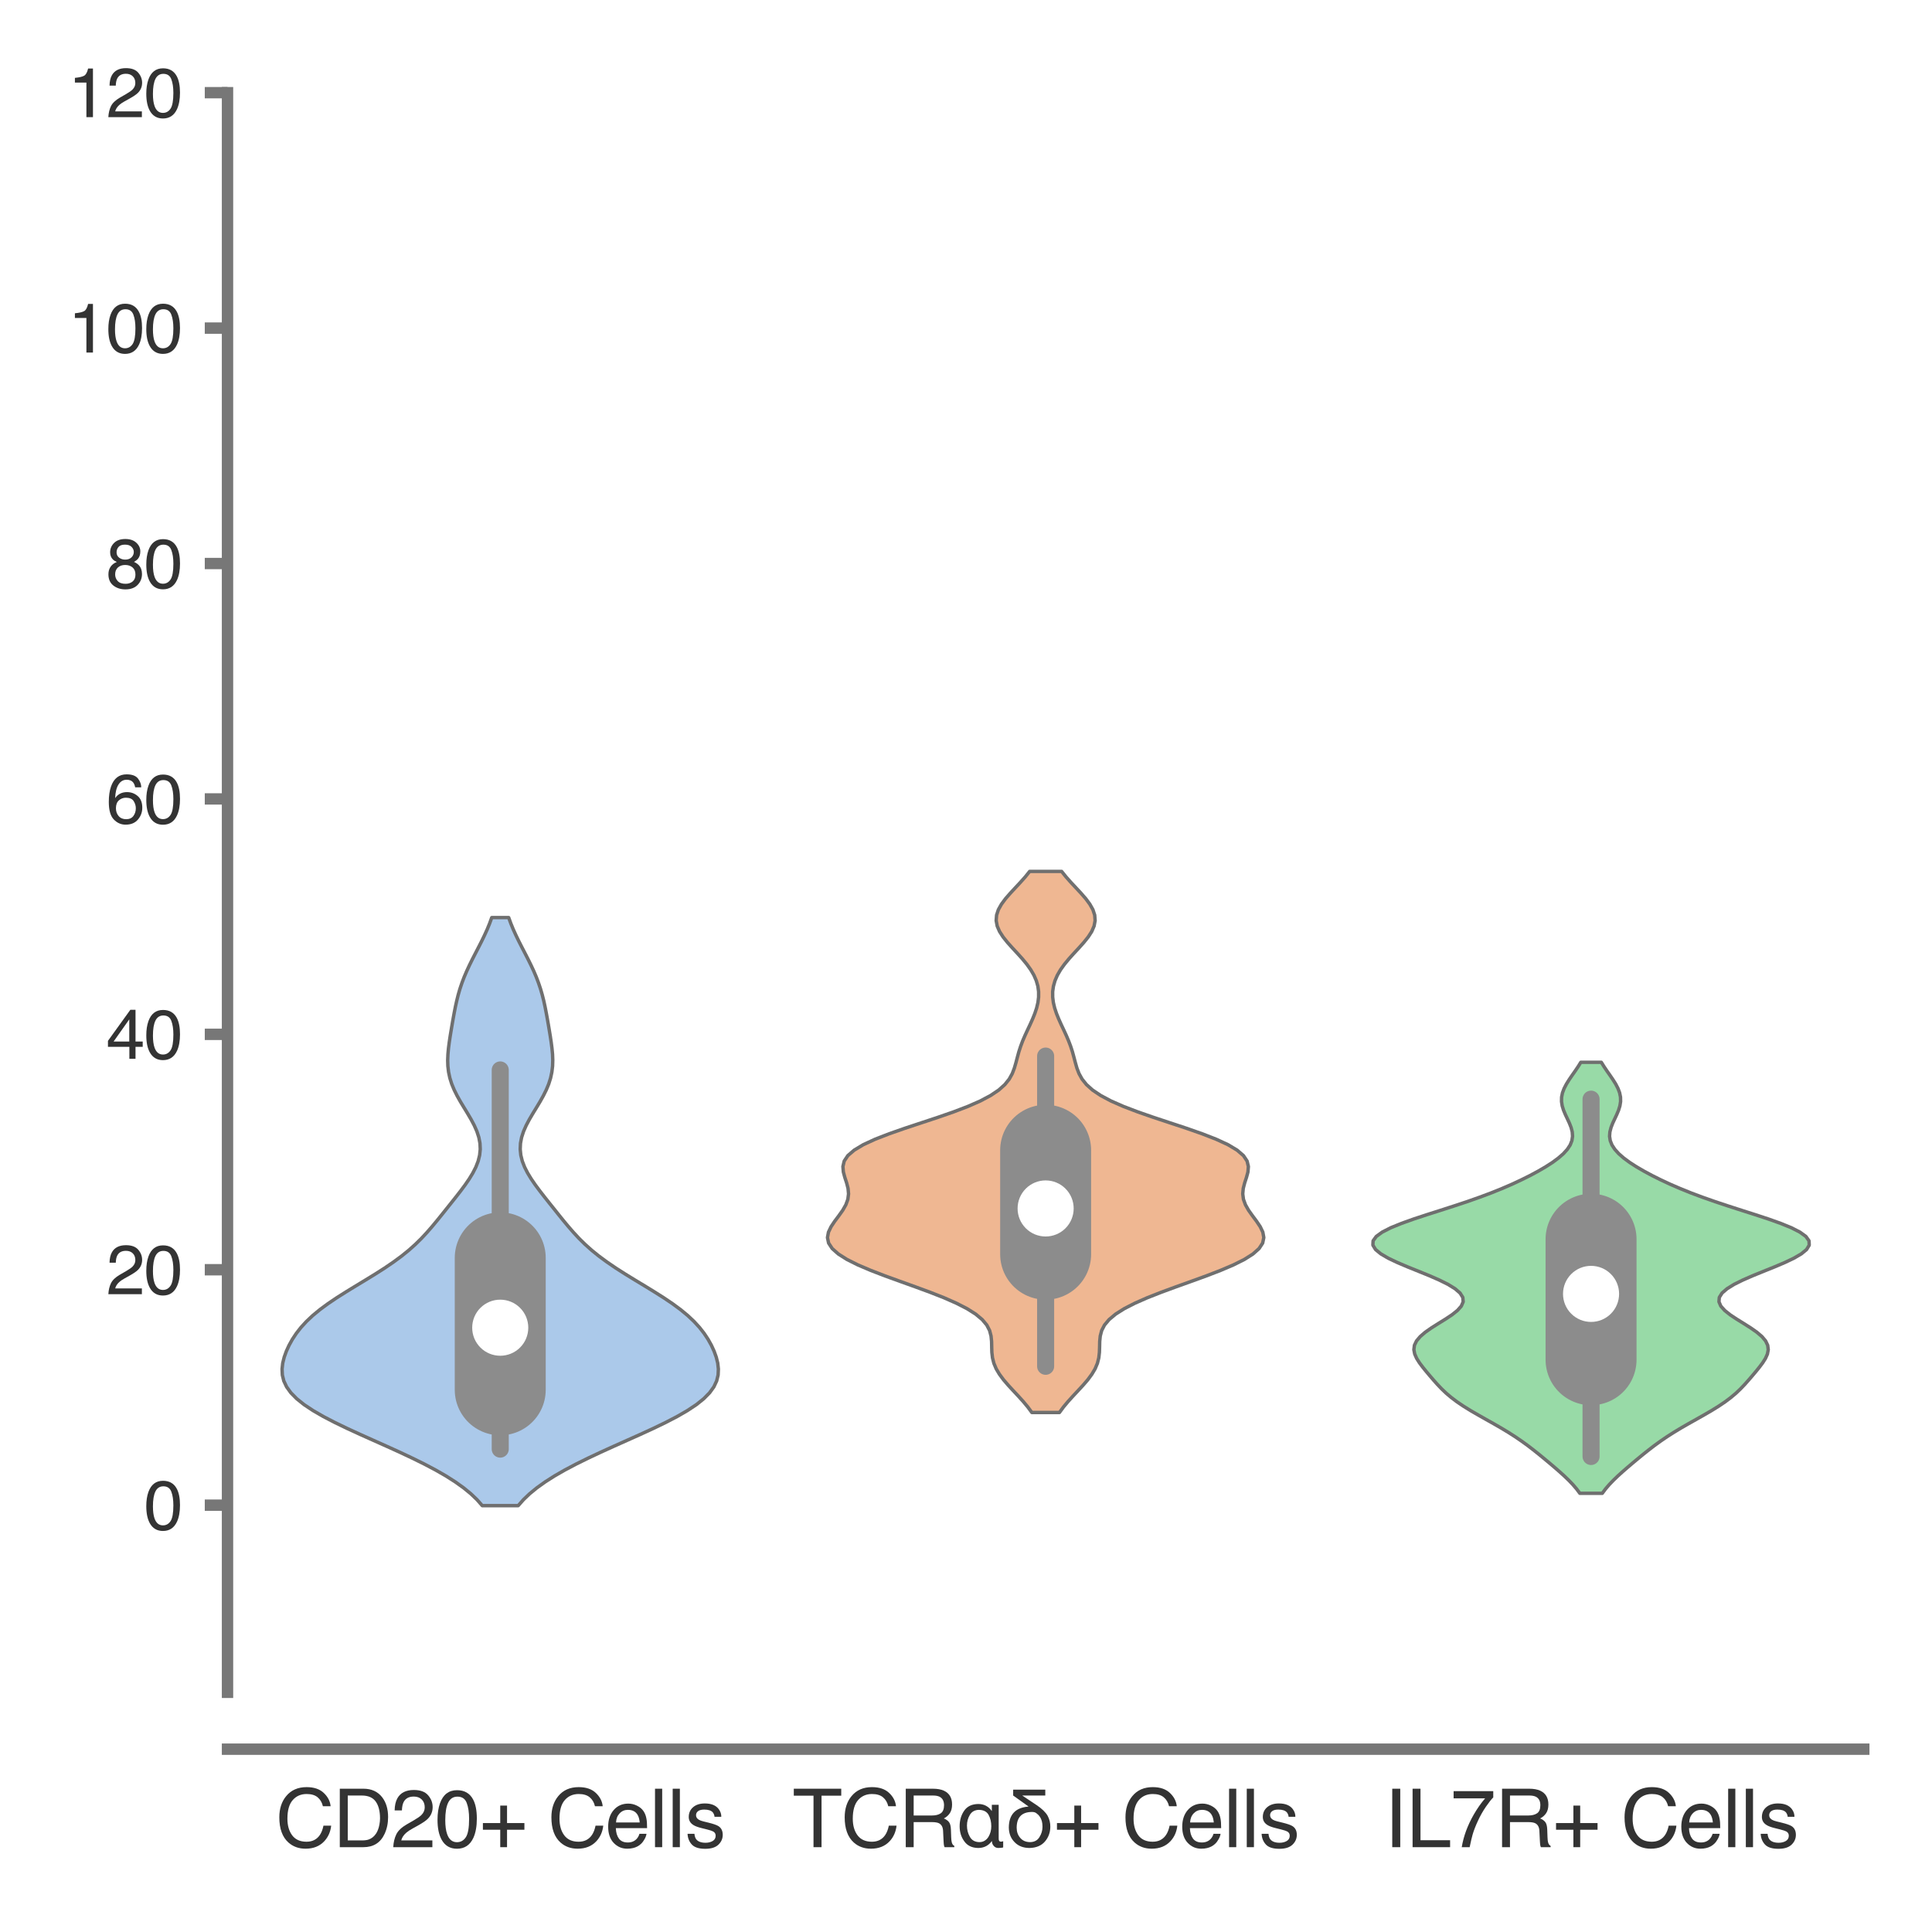<?xml version="1.0" encoding="utf-8" standalone="no"?>
<!DOCTYPE svg PUBLIC "-//W3C//DTD SVG 1.1//EN"
  "http://www.w3.org/Graphics/SVG/1.1/DTD/svg11.dtd">
<svg xmlns:xlink="http://www.w3.org/1999/xlink" width="84.96pt" height="84.96pt" viewBox="0 0 84.96 84.96" xmlns="http://www.w3.org/2000/svg" version="1.1">
 <defs>
  <style type="text/css">*{stroke-linejoin: round; stroke-linecap: butt}</style>
 </defs>
 <g id="figure_1">
  <g id="patch_1">
   <path d="M 0 84.96 
L 84.96 84.96 
L 84.96 0 
L 0 0 
z
" style="fill: #ffffff"/>
  </g>
  <g id="axes_1">
   <g id="patch_2">
    <path d="M 10.005 74.42 
L 81.96 74.42 
L 81.96 4.076 
L 10.005 4.076 
z
" style="fill: #ffffff"/>
   </g>
   <g id="matplotlib.axis_1">
    <g id="xtick_1">
     <g id="text_1">
      <!-- CD20+ Cells -->
      <g style="fill: #333333" transform="translate(12.126 81.23) scale(0.035 -0.035)">
       <defs>
        <path id="Helvetica-43" d="M 2422 4716 
Q 3294 4716 3775 4256 
Q 4256 3797 4309 3213 
L 3703 3213 
Q 3600 3656 3292 3915 
Q 2984 4175 2428 4175 
Q 1750 4175 1333 3698 
Q 916 3222 916 2238 
Q 916 1431 1292 929 
Q 1669 428 2416 428 
Q 3103 428 3463 956 
Q 3653 1234 3747 1688 
L 4353 1688 
Q 4272 963 3816 472 
Q 3269 -119 2341 -119 
Q 1541 -119 997 366 
Q 281 1006 281 2344 
Q 281 3359 819 4009 
Q 1400 4716 2422 4716 
z
M 2297 4716 
L 2297 4716 
z
" transform="scale(0.016)"/>
        <path id="Helvetica-44" d="M 2250 531 
Q 2566 531 2769 597 
Q 3131 719 3363 1066 
Q 3547 1344 3628 1778 
Q 3675 2038 3675 2259 
Q 3675 3113 3336 3584 
Q 2997 4056 2244 4056 
L 1141 4056 
L 1141 531 
L 2250 531 
z
M 516 4591 
L 2375 4591 
Q 3322 4591 3844 3919 
Q 4309 3313 4309 2366 
Q 4309 1634 4034 1044 
Q 3550 0 2369 0 
L 516 0 
L 516 4591 
z
" transform="scale(0.016)"/>
        <path id="Helvetica-32" d="M 200 0 
Q 231 578 439 1006 
Q 647 1434 1250 1784 
L 1850 2131 
Q 2253 2366 2416 2531 
Q 2672 2791 2672 3125 
Q 2672 3516 2437 3745 
Q 2203 3975 1813 3975 
Q 1234 3975 1013 3538 
Q 894 3303 881 2888 
L 309 2888 
Q 319 3472 525 3841 
Q 891 4491 1816 4491 
Q 2584 4491 2939 4075 
Q 3294 3659 3294 3150 
Q 3294 2613 2916 2231 
Q 2697 2009 2131 1694 
L 1703 1456 
Q 1397 1288 1222 1134 
Q 909 863 828 531 
L 3272 531 
L 3272 0 
L 200 0 
z
" transform="scale(0.016)"/>
        <path id="Helvetica-30" d="M 1731 4475 
Q 2600 4475 2988 3759 
Q 3288 3206 3288 2244 
Q 3288 1331 3016 734 
Q 2622 -122 1728 -122 
Q 922 -122 528 578 
Q 200 1163 200 2147 
Q 200 2909 397 3456 
Q 766 4475 1731 4475 
z
M 1725 391 
Q 2163 391 2422 778 
Q 2681 1166 2681 2222 
Q 2681 2984 2493 3476 
Q 2306 3969 1766 3969 
Q 1269 3969 1039 3501 
Q 809 3034 809 2125 
Q 809 1441 956 1025 
Q 1181 391 1725 391 
z
" transform="scale(0.016)"/>
        <path id="Helvetica-2b" d="M 288 1369 
L 288 1894 
L 1650 1894 
L 1650 3266 
L 2184 3266 
L 2184 1894 
L 3547 1894 
L 3547 1369 
L 2184 1369 
L 2184 0 
L 1650 0 
L 1650 1369 
L 288 1369 
z
" transform="scale(0.016)"/>
        <path id="Helvetica-20" transform="scale(0.016)"/>
        <path id="Helvetica-65" d="M 1806 3422 
Q 2163 3422 2497 3255 
Q 2831 3088 3006 2822 
Q 3175 2569 3231 2231 
Q 3281 2000 3281 1494 
L 828 1494 
Q 844 984 1069 676 
Q 1294 369 1766 369 
Q 2206 369 2469 659 
Q 2619 828 2681 1050 
L 3234 1050 
Q 3213 866 3089 639 
Q 2966 413 2813 269 
Q 2556 19 2178 -69 
Q 1975 -119 1719 -119 
Q 1094 -119 659 336 
Q 225 791 225 1609 
Q 225 2416 662 2919 
Q 1100 3422 1806 3422 
z
M 2703 1941 
Q 2669 2306 2544 2525 
Q 2313 2931 1772 2931 
Q 1384 2931 1121 2651 
Q 859 2372 844 1941 
L 2703 1941 
z
M 1753 3428 
L 1753 3428 
z
" transform="scale(0.016)"/>
        <path id="Helvetica-6c" d="M 428 4591 
L 991 4591 
L 991 0 
L 428 0 
L 428 4591 
z
" transform="scale(0.016)"/>
        <path id="Helvetica-73" d="M 747 1050 
Q 772 769 888 619 
Q 1100 347 1625 347 
Q 1938 347 2175 483 
Q 2413 619 2413 903 
Q 2413 1119 2222 1231 
Q 2100 1300 1741 1391 
L 1294 1503 
Q 866 1609 663 1741 
Q 300 1969 300 2372 
Q 300 2847 642 3140 
Q 984 3434 1563 3434 
Q 2319 3434 2653 2991 
Q 2863 2709 2856 2384 
L 2325 2384 
Q 2309 2575 2191 2731 
Q 1997 2953 1519 2953 
Q 1200 2953 1036 2831 
Q 872 2709 872 2509 
Q 872 2291 1088 2159 
Q 1213 2081 1456 2022 
L 1828 1931 
Q 2434 1784 2641 1647 
Q 2969 1431 2969 969 
Q 2969 522 2630 197 
Q 2291 -128 1597 -128 
Q 850 -128 539 211 
Q 228 550 206 1050 
L 747 1050 
z
M 1578 3428 
L 1578 3428 
z
" transform="scale(0.016)"/>
       </defs>
       <use xlink:href="#Helvetica-43"/>
       <use xlink:href="#Helvetica-44" x="72.217"/>
       <use xlink:href="#Helvetica-32" x="144.434"/>
       <use xlink:href="#Helvetica-30" x="200.049"/>
       <use xlink:href="#Helvetica-2b" x="255.664"/>
       <use xlink:href="#Helvetica-20" x="314.062"/>
       <use xlink:href="#Helvetica-43" x="341.846"/>
       <use xlink:href="#Helvetica-65" x="414.062"/>
       <use xlink:href="#Helvetica-6c" x="469.678"/>
       <use xlink:href="#Helvetica-6c" x="491.895"/>
       <use xlink:href="#Helvetica-73" x="514.111"/>
      </g>
     </g>
    </g>
    <g id="xtick_2">
     <g id="text_2">
      <!-- TCRαδ+ Cells -->
      <g style="fill: #333333" transform="translate(34.85 81.23) scale(0.035 -0.035)">
       <defs>
        <path id="Helvetica-54" d="M 3828 4591 
L 3828 4044 
L 2281 4044 
L 2281 0 
L 1650 0 
L 1650 4044 
L 103 4044 
L 103 4591 
L 3828 4591 
z
" transform="scale(0.016)"/>
        <path id="Helvetica-52" d="M 2622 2488 
Q 3059 2488 3314 2663 
Q 3569 2838 3569 3294 
Q 3569 3784 3213 3963 
Q 3022 4056 2703 4056 
L 1184 4056 
L 1184 2488 
L 2622 2488 
z
M 563 4591 
L 2688 4591 
Q 3213 4591 3553 4438 
Q 4200 4144 4200 3353 
Q 4200 2941 4029 2678 
Q 3859 2416 3553 2256 
Q 3822 2147 3958 1969 
Q 4094 1791 4109 1391 
L 4131 775 
Q 4141 513 4175 384 
Q 4231 166 4375 103 
L 4375 0 
L 3613 0 
Q 3581 59 3562 153 
Q 3544 247 3531 516 
L 3494 1281 
Q 3472 1731 3159 1884 
Q 2981 1969 2600 1969 
L 1184 1969 
L 1184 0 
L 563 0 
L 563 4591 
z
" transform="scale(0.016)"/>
        <path id="Helvetica-3b1" d="M 3347 703 
Q 3334 428 3525 434 
Q 3641 434 3700 475 
L 3700 -19 
Q 3628 -44 3513 -50 
Q 3391 -63 3309 -63 
Q 3084 -56 2956 103 
Q 2816 256 2816 475 
L 2803 475 
Q 2413 -63 1734 -63 
Q 1006 -50 647 459 
Q 281 953 281 1644 
Q 281 2350 634 2859 
Q 984 3378 1741 3391 
Q 2413 3391 2797 2847 
L 2809 2847 
L 2809 3328 
L 3347 3328 
L 3347 703 
z
M 1825 397 
Q 2075 397 2253 513 
Q 2425 622 2541 806 
Q 2766 1184 2766 1638 
Q 2766 2144 2559 2528 
Q 2350 2919 1797 2931 
Q 1306 2919 1081 2534 
Q 856 2156 856 1697 
Q 856 1209 1081 819 
Q 1306 409 1825 397 
z
" transform="scale(0.016)"/>
        <path id="Helvetica-3b4" d="M 666 4519 
L 3188 4519 
L 3188 4056 
L 1394 4056 
L 1394 4044 
L 2509 3303 
Q 3134 2881 3372 2469 
Q 3591 2053 3584 1600 
Q 3578 934 3163 447 
Q 2738 -50 1938 -63 
Q 1203 -56 769 403 
Q 331 850 325 1556 
Q 341 3066 1863 3188 
L 1863 3200 
L 666 4056 
L 666 4519 
z
M 1991 397 
Q 2497 403 2731 794 
Q 2969 1166 2969 1606 
Q 2969 1856 2919 2041 
Q 2866 2222 2791 2344 
Q 2713 2463 2638 2541 
Q 2559 2619 2509 2650 
Q 2381 2766 2156 2766 
Q 947 2766 941 1528 
Q 941 1056 1216 738 
Q 1491 403 1991 397 
z
" transform="scale(0.016)"/>
       </defs>
       <use xlink:href="#Helvetica-54"/>
       <use xlink:href="#Helvetica-43" x="61.084"/>
       <use xlink:href="#Helvetica-52" x="133.301"/>
       <use xlink:href="#Helvetica-3b1" x="205.518"/>
       <use xlink:href="#Helvetica-3b4" x="266.602"/>
       <use xlink:href="#Helvetica-2b" x="327.686"/>
       <use xlink:href="#Helvetica-20" x="386.084"/>
       <use xlink:href="#Helvetica-43" x="413.867"/>
       <use xlink:href="#Helvetica-65" x="486.084"/>
       <use xlink:href="#Helvetica-6c" x="541.699"/>
       <use xlink:href="#Helvetica-6c" x="563.916"/>
       <use xlink:href="#Helvetica-73" x="586.133"/>
      </g>
     </g>
    </g>
    <g id="xtick_3">
     <g id="text_3">
      <!-- IL7R+ Cells -->
      <g style="fill: #333333" transform="translate(60.873 81.23) scale(0.035 -0.035)">
       <defs>
        <path id="Helvetica-49" d="M 628 4591 
L 1256 4591 
L 1256 0 
L 628 0 
L 628 4591 
z
" transform="scale(0.016)"/>
        <path id="Helvetica-4c" d="M 488 4591 
L 1109 4591 
L 1109 547 
L 3434 547 
L 3434 0 
L 488 0 
L 488 4591 
z
" transform="scale(0.016)"/>
        <path id="Helvetica-37" d="M 3347 4400 
L 3347 3909 
Q 3131 3700 2773 3181 
Q 2416 2663 2141 2063 
Q 1869 1478 1728 997 
Q 1638 688 1494 0 
L 872 0 
Q 1084 1281 1809 2550 
Q 2238 3294 2709 3834 
L 234 3834 
L 234 4400 
L 3347 4400 
z
" transform="scale(0.016)"/>
       </defs>
       <use xlink:href="#Helvetica-49"/>
       <use xlink:href="#Helvetica-4c" x="27.783"/>
       <use xlink:href="#Helvetica-37" x="83.398"/>
       <use xlink:href="#Helvetica-52" x="139.014"/>
       <use xlink:href="#Helvetica-2b" x="211.23"/>
       <use xlink:href="#Helvetica-20" x="269.629"/>
       <use xlink:href="#Helvetica-43" x="297.412"/>
       <use xlink:href="#Helvetica-65" x="369.629"/>
       <use xlink:href="#Helvetica-6c" x="425.244"/>
       <use xlink:href="#Helvetica-6c" x="447.461"/>
       <use xlink:href="#Helvetica-73" x="469.678"/>
      </g>
     </g>
    </g>
   </g>
   <g id="matplotlib.axis_2">
    <g id="ytick_1">
     <g id="line2d_1">
      <defs>
       <path id="m70af6d7dac" d="M 0 0 
L -1 0 
" style="stroke: #777777; stroke-width: 0.5"/>
      </defs>
      <g>
       <use xlink:href="#m70af6d7dac" x="10.005" y="66.19" style="fill: #777777; stroke: #777777; stroke-width: 0.5"/>
      </g>
     </g>
     <g id="text_4">
      <!-- 0 -->
      <g style="fill: #333333" transform="translate(6.337 67.266) scale(0.03 -0.03)">
       <use xlink:href="#Helvetica-30"/>
      </g>
     </g>
    </g>
    <g id="ytick_2">
     <g id="line2d_2">
      <g>
       <use xlink:href="#m70af6d7dac" x="10.005" y="55.837" style="fill: #777777; stroke: #777777; stroke-width: 0.5"/>
      </g>
     </g>
     <g id="text_5">
      <!-- 20 -->
      <g style="fill: #333333" transform="translate(4.669 56.913) scale(0.03 -0.03)">
       <use xlink:href="#Helvetica-32"/>
       <use xlink:href="#Helvetica-30" x="55.615"/>
      </g>
     </g>
    </g>
    <g id="ytick_3">
     <g id="line2d_3">
      <g>
       <use xlink:href="#m70af6d7dac" x="10.005" y="45.485" style="fill: #777777; stroke: #777777; stroke-width: 0.5"/>
      </g>
     </g>
     <g id="text_6">
      <!-- 40 -->
      <g style="fill: #333333" transform="translate(4.669 46.561) scale(0.03 -0.03)">
       <defs>
        <path id="Helvetica-34" d="M 2116 1584 
L 2116 3613 
L 681 1584 
L 2116 1584 
z
M 2125 0 
L 2125 1094 
L 163 1094 
L 163 1644 
L 2213 4488 
L 2688 4488 
L 2688 1584 
L 3347 1584 
L 3347 1094 
L 2688 1094 
L 2688 0 
L 2125 0 
z
" transform="scale(0.016)"/>
       </defs>
       <use xlink:href="#Helvetica-34"/>
       <use xlink:href="#Helvetica-30" x="55.615"/>
      </g>
     </g>
    </g>
    <g id="ytick_4">
     <g id="line2d_4">
      <g>
       <use xlink:href="#m70af6d7dac" x="10.005" y="35.133" style="fill: #777777; stroke: #777777; stroke-width: 0.5"/>
      </g>
     </g>
     <g id="text_7">
      <!-- 60 -->
      <g style="fill: #333333" transform="translate(4.669 36.209) scale(0.03 -0.03)">
       <defs>
        <path id="Helvetica-36" d="M 1872 4494 
Q 2622 4494 2917 4105 
Q 3213 3716 3213 3303 
L 2656 3303 
Q 2606 3569 2497 3719 
Q 2294 4000 1881 4000 
Q 1409 4000 1131 3564 
Q 853 3128 822 2316 
Q 1016 2600 1309 2741 
Q 1578 2866 1909 2866 
Q 2472 2866 2890 2506 
Q 3309 2147 3309 1434 
Q 3309 825 2912 354 
Q 2516 -116 1781 -116 
Q 1153 -116 697 361 
Q 241 838 241 1966 
Q 241 2800 444 3381 
Q 834 4494 1872 4494 
z
M 1831 384 
Q 2275 384 2495 682 
Q 2716 981 2716 1388 
Q 2716 1731 2519 2042 
Q 2322 2353 1803 2353 
Q 1441 2353 1167 2112 
Q 894 1872 894 1388 
Q 894 963 1142 673 
Q 1391 384 1831 384 
z
" transform="scale(0.016)"/>
       </defs>
       <use xlink:href="#Helvetica-36"/>
       <use xlink:href="#Helvetica-30" x="55.615"/>
      </g>
     </g>
    </g>
    <g id="ytick_5">
     <g id="line2d_5">
      <g>
       <use xlink:href="#m70af6d7dac" x="10.005" y="24.781" style="fill: #777777; stroke: #777777; stroke-width: 0.5"/>
      </g>
     </g>
     <g id="text_8">
      <!-- 80 -->
      <g style="fill: #333333" transform="translate(4.669 25.857) scale(0.03 -0.03)">
       <defs>
        <path id="Helvetica-38" d="M 1741 2600 
Q 2113 2600 2322 2808 
Q 2531 3016 2531 3303 
Q 2531 3553 2331 3762 
Q 2131 3972 1722 3972 
Q 1316 3972 1134 3762 
Q 953 3553 953 3272 
Q 953 2956 1187 2778 
Q 1422 2600 1741 2600 
z
M 1775 384 
Q 2166 384 2423 595 
Q 2681 806 2681 1225 
Q 2681 1659 2415 1884 
Q 2150 2109 1734 2109 
Q 1331 2109 1076 1879 
Q 822 1650 822 1244 
Q 822 894 1055 639 
Q 1288 384 1775 384 
z
M 975 2384 
Q 741 2484 609 2619 
Q 363 2869 363 3269 
Q 363 3769 725 4128 
Q 1088 4488 1753 4488 
Q 2397 4488 2762 4148 
Q 3128 3809 3128 3356 
Q 3128 2938 2916 2678 
Q 2797 2531 2547 2391 
Q 2825 2263 2984 2097 
Q 3281 1784 3281 1284 
Q 3281 694 2884 283 
Q 2488 -128 1763 -128 
Q 1109 -128 657 226 
Q 206 581 206 1256 
Q 206 1653 400 1942 
Q 594 2231 975 2384 
z
" transform="scale(0.016)"/>
       </defs>
       <use xlink:href="#Helvetica-38"/>
       <use xlink:href="#Helvetica-30" x="55.615"/>
      </g>
     </g>
    </g>
    <g id="ytick_6">
     <g id="line2d_6">
      <g>
       <use xlink:href="#m70af6d7dac" x="10.005" y="14.428" style="fill: #777777; stroke: #777777; stroke-width: 0.5"/>
      </g>
     </g>
     <g id="text_9">
      <!-- 100 -->
      <g style="fill: #333333" transform="translate(3 15.504) scale(0.03 -0.03)">
       <defs>
        <path id="Helvetica-31" d="M 613 3169 
L 613 3600 
Q 1222 3659 1462 3798 
Q 1703 3938 1822 4456 
L 2266 4456 
L 2266 0 
L 1666 0 
L 1666 3169 
L 613 3169 
z
" transform="scale(0.016)"/>
       </defs>
       <use xlink:href="#Helvetica-31"/>
       <use xlink:href="#Helvetica-30" x="55.615"/>
       <use xlink:href="#Helvetica-30" x="111.23"/>
      </g>
     </g>
    </g>
    <g id="ytick_7">
     <g id="line2d_7">
      <g>
       <use xlink:href="#m70af6d7dac" x="10.005" y="4.076" style="fill: #777777; stroke: #777777; stroke-width: 0.5"/>
      </g>
     </g>
     <g id="text_10">
      <!-- 120 -->
      <g style="fill: #333333" transform="translate(3 5.152) scale(0.03 -0.03)">
       <use xlink:href="#Helvetica-31"/>
       <use xlink:href="#Helvetica-32" x="55.615"/>
       <use xlink:href="#Helvetica-30" x="111.23"/>
      </g>
     </g>
    </g>
   </g>
   <g id="PolyCollection_1">
    <defs>
     <path id="md3d181d80e" d="M 22.788 -18.749 
L 21.207 -18.749 
L 20.978 -19.01 
L 20.705 -19.271 
L 20.386 -19.532 
L 20.021 -19.793 
L 19.61 -20.055 
L 19.155 -20.316 
L 18.661 -20.577 
L 18.132 -20.838 
L 17.576 -21.1 
L 17.001 -21.361 
L 16.417 -21.622 
L 15.834 -21.883 
L 15.266 -22.144 
L 14.724 -22.406 
L 14.221 -22.667 
L 13.769 -22.928 
L 13.375 -23.189 
L 13.048 -23.451 
L 12.791 -23.712 
L 12.603 -23.973 
L 12.48 -24.234 
L 12.416 -24.495 
L 12.404 -24.757 
L 12.433 -25.018 
L 12.498 -25.279 
L 12.592 -25.54 
L 12.712 -25.802 
L 12.857 -26.063 
L 13.03 -26.324 
L 13.234 -26.585 
L 13.473 -26.846 
L 13.75 -27.108 
L 14.067 -27.369 
L 14.421 -27.63 
L 14.808 -27.891 
L 15.221 -28.152 
L 15.649 -28.414 
L 16.081 -28.675 
L 16.506 -28.936 
L 16.915 -29.197 
L 17.299 -29.459 
L 17.654 -29.72 
L 17.977 -29.981 
L 18.269 -30.242 
L 18.534 -30.503 
L 18.777 -30.765 
L 19.004 -31.026 
L 19.221 -31.287 
L 19.432 -31.548 
L 19.641 -31.81 
L 19.85 -32.071 
L 20.057 -32.332 
L 20.26 -32.593 
L 20.454 -32.854 
L 20.634 -33.116 
L 20.793 -33.377 
L 20.926 -33.638 
L 21.027 -33.899 
L 21.092 -34.16 
L 21.119 -34.422 
L 21.107 -34.683 
L 21.057 -34.944 
L 20.972 -35.205 
L 20.857 -35.467 
L 20.719 -35.728 
L 20.566 -35.989 
L 20.407 -36.25 
L 20.249 -36.511 
L 20.102 -36.773 
L 19.972 -37.034 
L 19.864 -37.295 
L 19.782 -37.556 
L 19.726 -37.818 
L 19.695 -38.079 
L 19.687 -38.34 
L 19.698 -38.601 
L 19.722 -38.862 
L 19.756 -39.124 
L 19.795 -39.385 
L 19.838 -39.646 
L 19.882 -39.907 
L 19.928 -40.169 
L 19.976 -40.43 
L 20.027 -40.691 
L 20.085 -40.952 
L 20.15 -41.213 
L 20.226 -41.475 
L 20.314 -41.736 
L 20.413 -41.997 
L 20.525 -42.258 
L 20.646 -42.519 
L 20.775 -42.781 
L 20.909 -43.042 
L 21.044 -43.303 
L 21.177 -43.564 
L 21.304 -43.826 
L 21.423 -44.087 
L 21.53 -44.348 
L 21.625 -44.609 
L 22.37 -44.609 
L 22.37 -44.609 
L 22.465 -44.348 
L 22.572 -44.087 
L 22.691 -43.826 
L 22.818 -43.564 
L 22.951 -43.303 
L 23.086 -43.042 
L 23.22 -42.781 
L 23.349 -42.519 
L 23.471 -42.258 
L 23.582 -41.997 
L 23.681 -41.736 
L 23.769 -41.475 
L 23.845 -41.213 
L 23.911 -40.952 
L 23.968 -40.691 
L 24.019 -40.43 
L 24.067 -40.169 
L 24.113 -39.907 
L 24.157 -39.646 
L 24.2 -39.385 
L 24.239 -39.124 
L 24.273 -38.862 
L 24.298 -38.601 
L 24.308 -38.34 
L 24.3 -38.079 
L 24.269 -37.818 
L 24.213 -37.556 
L 24.131 -37.295 
L 24.023 -37.034 
L 23.893 -36.773 
L 23.746 -36.511 
L 23.589 -36.25 
L 23.429 -35.989 
L 23.276 -35.728 
L 23.138 -35.467 
L 23.023 -35.205 
L 22.938 -34.944 
L 22.888 -34.683 
L 22.876 -34.422 
L 22.903 -34.16 
L 22.968 -33.899 
L 23.069 -33.638 
L 23.202 -33.377 
L 23.361 -33.116 
L 23.541 -32.854 
L 23.735 -32.593 
L 23.938 -32.332 
L 24.145 -32.071 
L 24.354 -31.81 
L 24.563 -31.548 
L 24.774 -31.287 
L 24.991 -31.026 
L 25.218 -30.765 
L 25.461 -30.503 
L 25.726 -30.242 
L 26.018 -29.981 
L 26.341 -29.72 
L 26.696 -29.459 
L 27.08 -29.197 
L 27.489 -28.936 
L 27.914 -28.675 
L 28.347 -28.414 
L 28.774 -28.152 
L 29.187 -27.891 
L 29.574 -27.63 
L 29.928 -27.369 
L 30.245 -27.108 
L 30.522 -26.846 
L 30.761 -26.585 
L 30.965 -26.324 
L 31.138 -26.063 
L 31.283 -25.802 
L 31.403 -25.54 
L 31.497 -25.279 
L 31.562 -25.018 
L 31.591 -24.757 
L 31.579 -24.495 
L 31.515 -24.234 
L 31.393 -23.973 
L 31.204 -23.712 
L 30.947 -23.451 
L 30.62 -23.189 
L 30.226 -22.928 
L 29.774 -22.667 
L 29.271 -22.406 
L 28.729 -22.144 
L 28.161 -21.883 
L 27.578 -21.622 
L 26.994 -21.361 
L 26.419 -21.1 
L 25.863 -20.838 
L 25.334 -20.577 
L 24.84 -20.316 
L 24.385 -20.055 
L 23.974 -19.793 
L 23.609 -19.532 
L 23.29 -19.271 
L 23.017 -19.01 
L 22.788 -18.749 
z
" style="stroke: #6f6f6f; stroke-width: 0.15"/>
    </defs>
    <g clip-path="url(#p9322529ece)">
     <use xlink:href="#md3d181d80e" x="0" y="84.96" style="fill: #abc9ea; stroke: #6f6f6f; stroke-width: 0.15"/>
    </g>
   </g>
   <g id="PolyCollection_2">
    <defs>
     <path id="m5043674437" d="M 46.589 -22.845 
L 45.376 -22.845 
L 45.198 -23.086 
L 44.998 -23.326 
L 44.781 -23.566 
L 44.555 -23.807 
L 44.334 -24.047 
L 44.128 -24.287 
L 43.95 -24.528 
L 43.807 -24.768 
L 43.706 -25.009 
L 43.645 -25.249 
L 43.617 -25.489 
L 43.61 -25.73 
L 43.605 -25.97 
L 43.581 -26.21 
L 43.518 -26.451 
L 43.394 -26.691 
L 43.193 -26.931 
L 42.905 -27.172 
L 42.525 -27.412 
L 42.056 -27.652 
L 41.509 -27.893 
L 40.898 -28.133 
L 40.246 -28.373 
L 39.575 -28.614 
L 38.914 -28.854 
L 38.289 -29.095 
L 37.725 -29.335 
L 37.245 -29.575 
L 36.865 -29.816 
L 36.595 -30.056 
L 36.438 -30.296 
L 36.388 -30.537 
L 36.432 -30.777 
L 36.547 -31.017 
L 36.708 -31.258 
L 36.888 -31.498 
L 37.059 -31.738 
L 37.196 -31.979 
L 37.284 -32.219 
L 37.315 -32.459 
L 37.293 -32.7 
L 37.231 -32.94 
L 37.152 -33.181 
L 37.087 -33.421 
L 37.067 -33.661 
L 37.124 -33.902 
L 37.284 -34.142 
L 37.563 -34.382 
L 37.965 -34.623 
L 38.485 -34.863 
L 39.104 -35.103 
L 39.792 -35.344 
L 40.517 -35.584 
L 41.242 -35.824 
L 41.934 -36.065 
L 42.563 -36.305 
L 43.11 -36.545 
L 43.563 -36.786 
L 43.921 -37.026 
L 44.189 -37.267 
L 44.381 -37.507 
L 44.514 -37.747 
L 44.606 -37.988 
L 44.676 -38.228 
L 44.739 -38.468 
L 44.805 -38.709 
L 44.883 -38.949 
L 44.973 -39.189 
L 45.077 -39.43 
L 45.188 -39.67 
L 45.301 -39.91 
L 45.409 -40.151 
L 45.506 -40.391 
L 45.586 -40.632 
L 45.643 -40.872 
L 45.673 -41.112 
L 45.673 -41.353 
L 45.64 -41.593 
L 45.572 -41.833 
L 45.468 -42.074 
L 45.328 -42.314 
L 45.157 -42.554 
L 44.958 -42.795 
L 44.742 -43.035 
L 44.519 -43.275 
L 44.303 -43.516 
L 44.111 -43.756 
L 43.956 -43.996 
L 43.852 -44.237 
L 43.807 -44.477 
L 43.825 -44.718 
L 43.904 -44.958 
L 44.039 -45.198 
L 44.217 -45.439 
L 44.426 -45.679 
L 44.649 -45.919 
L 44.873 -46.16 
L 45.087 -46.4 
L 45.28 -46.64 
L 46.685 -46.64 
L 46.685 -46.64 
L 46.878 -46.4 
L 47.091 -46.16 
L 47.316 -45.919 
L 47.539 -45.679 
L 47.748 -45.439 
L 47.926 -45.198 
L 48.061 -44.958 
L 48.14 -44.718 
L 48.158 -44.477 
L 48.113 -44.237 
L 48.009 -43.996 
L 47.854 -43.756 
L 47.661 -43.516 
L 47.446 -43.275 
L 47.223 -43.035 
L 47.007 -42.795 
L 46.808 -42.554 
L 46.636 -42.314 
L 46.497 -42.074 
L 46.393 -41.833 
L 46.325 -41.593 
L 46.291 -41.353 
L 46.292 -41.112 
L 46.322 -40.872 
L 46.379 -40.632 
L 46.459 -40.391 
L 46.556 -40.151 
L 46.664 -39.91 
L 46.777 -39.67 
L 46.888 -39.43 
L 46.991 -39.189 
L 47.082 -38.949 
L 47.16 -38.709 
L 47.226 -38.468 
L 47.289 -38.228 
L 47.358 -37.988 
L 47.451 -37.747 
L 47.584 -37.507 
L 47.776 -37.267 
L 48.044 -37.026 
L 48.402 -36.786 
L 48.855 -36.545 
L 49.402 -36.305 
L 50.031 -36.065 
L 50.723 -35.824 
L 51.448 -35.584 
L 52.173 -35.344 
L 52.861 -35.103 
L 53.479 -34.863 
L 53.999 -34.623 
L 54.402 -34.382 
L 54.681 -34.142 
L 54.841 -33.902 
L 54.898 -33.661 
L 54.878 -33.421 
L 54.813 -33.181 
L 54.734 -32.94 
L 54.672 -32.7 
L 54.65 -32.459 
L 54.681 -32.219 
L 54.769 -31.979 
L 54.906 -31.738 
L 55.077 -31.498 
L 55.256 -31.258 
L 55.418 -31.017 
L 55.533 -30.777 
L 55.576 -30.537 
L 55.526 -30.296 
L 55.369 -30.056 
L 55.1 -29.816 
L 54.72 -29.575 
L 54.239 -29.335 
L 53.676 -29.095 
L 53.051 -28.854 
L 52.39 -28.614 
L 51.719 -28.373 
L 51.067 -28.133 
L 50.456 -27.893 
L 49.908 -27.652 
L 49.44 -27.412 
L 49.06 -27.172 
L 48.772 -26.931 
L 48.571 -26.691 
L 48.447 -26.451 
L 48.384 -26.21 
L 48.36 -25.97 
L 48.355 -25.73 
L 48.347 -25.489 
L 48.32 -25.249 
L 48.259 -25.009 
L 48.158 -24.768 
L 48.015 -24.528 
L 47.837 -24.287 
L 47.631 -24.047 
L 47.409 -23.807 
L 47.184 -23.566 
L 46.967 -23.326 
L 46.766 -23.086 
L 46.589 -22.845 
z
" style="stroke: #6f6f6f; stroke-width: 0.15"/>
    </defs>
    <g clip-path="url(#p9322529ece)">
     <use xlink:href="#m5043674437" x="0" y="84.96" style="fill: #efb792; stroke: #6f6f6f; stroke-width: 0.15"/>
    </g>
   </g>
   <g id="PolyCollection_3">
    <defs>
     <path id="m6ce56eedd2" d="M 70.46 -19.291 
L 69.475 -19.291 
L 69.332 -19.482 
L 69.168 -19.674 
L 68.985 -19.865 
L 68.785 -20.057 
L 68.574 -20.248 
L 68.354 -20.439 
L 68.128 -20.631 
L 67.898 -20.822 
L 67.664 -21.014 
L 67.424 -21.205 
L 67.174 -21.397 
L 66.91 -21.588 
L 66.629 -21.78 
L 66.329 -21.971 
L 66.011 -22.163 
L 65.679 -22.354 
L 65.339 -22.545 
L 65 -22.737 
L 64.67 -22.928 
L 64.36 -23.12 
L 64.076 -23.311 
L 63.821 -23.503 
L 63.595 -23.694 
L 63.394 -23.886 
L 63.212 -24.077 
L 63.041 -24.269 
L 62.877 -24.46 
L 62.716 -24.651 
L 62.561 -24.843 
L 62.418 -25.034 
L 62.297 -25.226 
L 62.212 -25.417 
L 62.175 -25.609 
L 62.199 -25.8 
L 62.291 -25.992 
L 62.452 -26.183 
L 62.675 -26.375 
L 62.948 -26.566 
L 63.251 -26.758 
L 63.56 -26.949 
L 63.849 -27.14 
L 64.09 -27.332 
L 64.261 -27.523 
L 64.344 -27.715 
L 64.327 -27.906 
L 64.207 -28.098 
L 63.985 -28.289 
L 63.674 -28.481 
L 63.288 -28.672 
L 62.849 -28.864 
L 62.379 -29.055 
L 61.905 -29.246 
L 61.453 -29.438 
L 61.05 -29.629 
L 60.722 -29.821 
L 60.49 -30.012 
L 60.373 -30.204 
L 60.382 -30.395 
L 60.521 -30.587 
L 60.784 -30.778 
L 61.16 -30.97 
L 61.629 -31.161 
L 62.167 -31.353 
L 62.747 -31.544 
L 63.346 -31.735 
L 63.941 -31.927 
L 64.517 -32.118 
L 65.062 -32.31 
L 65.573 -32.501 
L 66.049 -32.693 
L 66.491 -32.884 
L 66.902 -33.076 
L 67.286 -33.267 
L 67.643 -33.459 
L 67.971 -33.65 
L 68.268 -33.841 
L 68.528 -34.033 
L 68.748 -34.224 
L 68.922 -34.416 
L 69.048 -34.607 
L 69.124 -34.799 
L 69.153 -34.99 
L 69.14 -35.182 
L 69.091 -35.373 
L 69.016 -35.565 
L 68.928 -35.756 
L 68.837 -35.948 
L 68.757 -36.139 
L 68.698 -36.33 
L 68.668 -36.522 
L 68.672 -36.713 
L 68.711 -36.905 
L 68.783 -37.096 
L 68.883 -37.288 
L 69.002 -37.479 
L 69.133 -37.671 
L 69.267 -37.862 
L 69.397 -38.054 
L 69.516 -38.245 
L 70.419 -38.245 
L 70.419 -38.245 
L 70.538 -38.054 
L 70.667 -37.862 
L 70.801 -37.671 
L 70.932 -37.479 
L 71.052 -37.288 
L 71.151 -37.096 
L 71.223 -36.905 
L 71.262 -36.713 
L 71.266 -36.522 
L 71.236 -36.33 
L 71.177 -36.139 
L 71.097 -35.948 
L 71.007 -35.756 
L 70.918 -35.565 
L 70.844 -35.373 
L 70.795 -35.182 
L 70.781 -34.99 
L 70.811 -34.799 
L 70.887 -34.607 
L 71.013 -34.416 
L 71.187 -34.224 
L 71.406 -34.033 
L 71.667 -33.841 
L 71.964 -33.65 
L 72.292 -33.459 
L 72.649 -33.267 
L 73.032 -33.076 
L 73.444 -32.884 
L 73.886 -32.693 
L 74.361 -32.501 
L 74.872 -32.31 
L 75.418 -32.118 
L 75.993 -31.927 
L 76.589 -31.735 
L 77.187 -31.544 
L 77.768 -31.353 
L 78.306 -31.161 
L 78.775 -30.97 
L 79.15 -30.778 
L 79.414 -30.587 
L 79.552 -30.395 
L 79.561 -30.204 
L 79.444 -30.012 
L 79.213 -29.821 
L 78.884 -29.629 
L 78.482 -29.438 
L 78.03 -29.246 
L 77.556 -29.055 
L 77.086 -28.864 
L 76.646 -28.672 
L 76.26 -28.481 
L 75.949 -28.289 
L 75.728 -28.098 
L 75.607 -27.906 
L 75.591 -27.715 
L 75.674 -27.523 
L 75.845 -27.332 
L 76.086 -27.14 
L 76.374 -26.949 
L 76.683 -26.758 
L 76.986 -26.566 
L 77.259 -26.375 
L 77.483 -26.183 
L 77.644 -25.992 
L 77.735 -25.8 
L 77.759 -25.609 
L 77.723 -25.417 
L 77.638 -25.226 
L 77.517 -25.034 
L 77.374 -24.843 
L 77.219 -24.651 
L 77.058 -24.46 
L 76.894 -24.269 
L 76.723 -24.077 
L 76.541 -23.886 
L 76.34 -23.694 
L 76.113 -23.503 
L 75.858 -23.311 
L 75.574 -23.12 
L 75.264 -22.928 
L 74.935 -22.737 
L 74.596 -22.545 
L 74.255 -22.354 
L 73.923 -22.163 
L 73.605 -21.971 
L 73.306 -21.78 
L 73.025 -21.588 
L 72.761 -21.397 
L 72.511 -21.205 
L 72.27 -21.014 
L 72.036 -20.822 
L 71.807 -20.631 
L 71.581 -20.439 
L 71.361 -20.248 
L 71.149 -20.057 
L 70.95 -19.865 
L 70.766 -19.674 
L 70.602 -19.482 
L 70.46 -19.291 
z
" style="stroke: #6f6f6f; stroke-width: 0.15"/>
    </defs>
    <g clip-path="url(#p9322529ece)">
     <use xlink:href="#m6ce56eedd2" x="0" y="84.96" style="fill: #98daa7; stroke: #6f6f6f; stroke-width: 0.15"/>
    </g>
   </g>
   <g id="line2d_8">
    <path d="M 21.998 63.725 
L 21.998 47.051 
" clip-path="url(#p9322529ece)" style="fill: none; stroke: #8c8c8c; stroke-width: 0.75; stroke-linecap: round"/>
   </g>
   <g id="line2d_9">
    <path d="M 21.998 61.117 
L 21.998 55.314 
" clip-path="url(#p9322529ece)" style="fill: none; stroke: #8c8c8c; stroke-width: 4; stroke-linecap: round"/>
   </g>
   <g id="line2d_10">
    <path d="M 21.998 58.386 
" clip-path="url(#p9322529ece)" style="fill: none; stroke: #6f6f6f; stroke-width: 1.2; stroke-linecap: round"/>
    <defs>
     <path id="m3e1d431f4e" d="M 0 0.833 
C 0.221 0.833 0.433 0.746 0.589 0.589 
C 0.746 0.433 0.833 0.221 0.833 0 
C 0.833 -0.221 0.746 -0.433 0.589 -0.589 
C 0.433 -0.746 0.221 -0.833 0 -0.833 
C -0.221 -0.833 -0.433 -0.746 -0.589 -0.589 
C -0.746 -0.433 -0.833 -0.221 -0.833 0 
C -0.833 0.221 -0.746 0.433 -0.589 0.589 
C -0.433 0.746 -0.221 0.833 0 0.833 
z
" style="stroke: #ffffff; stroke-width: 0.8"/>
    </defs>
    <g clip-path="url(#p9322529ece)">
     <use xlink:href="#m3e1d431f4e" x="21.998" y="58.386" style="fill: #ffffff; stroke: #ffffff; stroke-width: 0.8"/>
    </g>
   </g>
   <g id="line2d_11">
    <path d="M 45.982 60.083 
L 45.982 46.441 
" clip-path="url(#p9322529ece)" style="fill: none; stroke: #8c8c8c; stroke-width: 0.75; stroke-linecap: round"/>
   </g>
   <g id="line2d_12">
    <path d="M 45.982 55.153 
L 45.982 50.583 
" clip-path="url(#p9322529ece)" style="fill: none; stroke: #8c8c8c; stroke-width: 4; stroke-linecap: round"/>
   </g>
   <g id="line2d_13">
    <path d="M 45.982 53.142 
" clip-path="url(#p9322529ece)" style="fill: none; stroke: #6f6f6f; stroke-width: 1.2; stroke-linecap: round"/>
    <g clip-path="url(#p9322529ece)">
     <use xlink:href="#m3e1d431f4e" x="45.982" y="53.142" style="fill: #ffffff; stroke: #ffffff; stroke-width: 0.8"/>
    </g>
   </g>
   <g id="line2d_14">
    <path d="M 69.967 64.049 
L 69.967 48.336 
" clip-path="url(#p9322529ece)" style="fill: none; stroke: #8c8c8c; stroke-width: 0.75; stroke-linecap: round"/>
   </g>
   <g id="line2d_15">
    <path d="M 69.967 59.794 
L 69.967 54.495 
" clip-path="url(#p9322529ece)" style="fill: none; stroke: #8c8c8c; stroke-width: 4; stroke-linecap: round"/>
   </g>
   <g id="line2d_16">
    <path d="M 69.967 56.899 
" clip-path="url(#p9322529ece)" style="fill: none; stroke: #6f6f6f; stroke-width: 1.2; stroke-linecap: round"/>
    <g clip-path="url(#p9322529ece)">
     <use xlink:href="#m3e1d431f4e" x="69.967" y="56.899" style="fill: #ffffff; stroke: #ffffff; stroke-width: 0.8"/>
    </g>
   </g>
   <g id="patch_3">
    <path d="M 10.005 74.42 
L 10.005 4.076 
" style="fill: none; stroke: #777777; stroke-width: 0.5; stroke-linejoin: miter; stroke-linecap: square"/>
   </g>
   <g id="patch_4">
    <path d="M 10.005 76.92 
L 81.96 76.92 
" style="fill: none; stroke: #777777; stroke-width: 0.5; stroke-linejoin: miter; stroke-linecap: square"/>
   </g>
  </g>
 </g>
 <defs>
  <clipPath id="p9322529ece">
   <rect x="10.005" y="4.076" width="71.955" height="70.343"/>
  </clipPath>
 </defs>
</svg>
